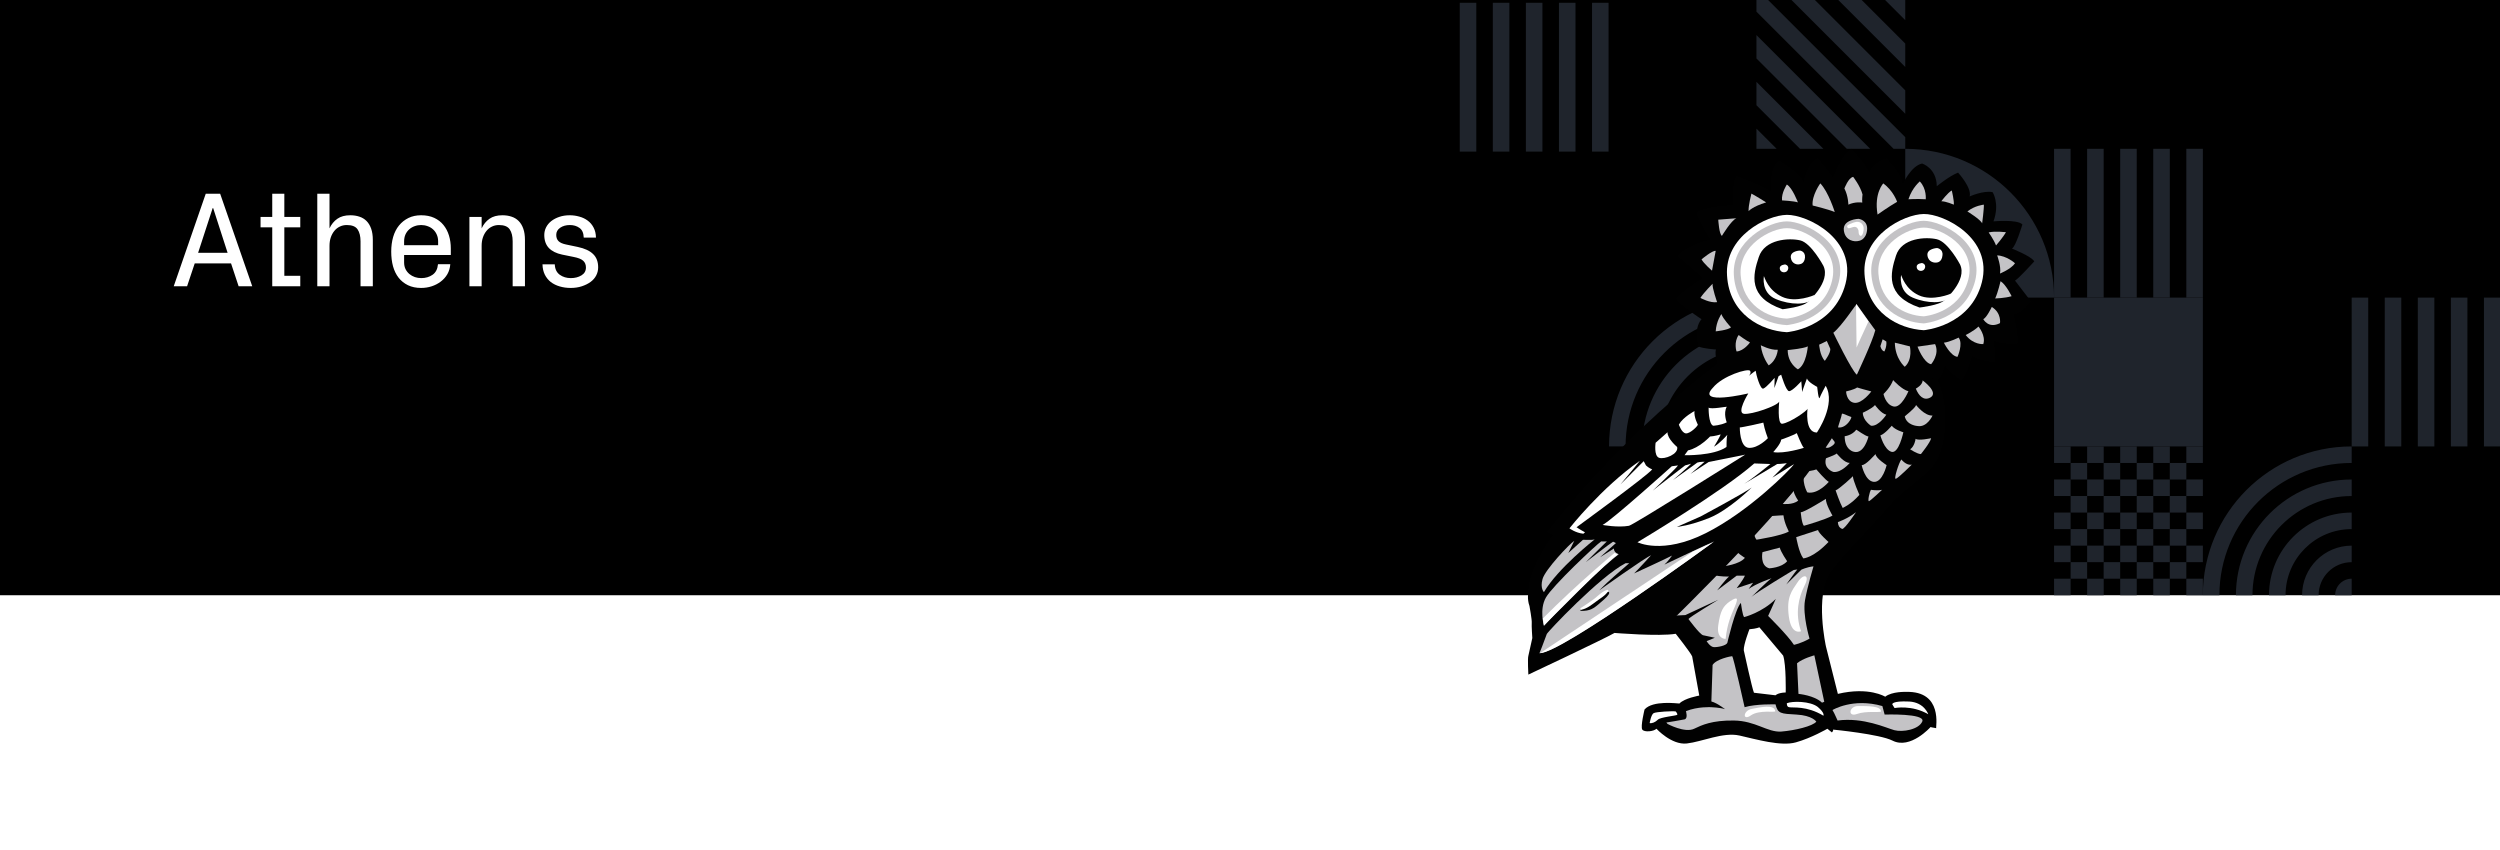 <?xml version="1.0" encoding="UTF-8"?>
<svg width="882px" height="300px" viewBox="0 0 882 300" version="1.1" xmlns="http://www.w3.org/2000/svg" xmlns:xlink="http://www.w3.org/1999/xlink">
    <!-- Generator: Sketch 61 (89581) - https://sketch.com -->
    <title>Group</title>
    <desc>Created with Sketch.</desc>
    <g id="Github-Covers" stroke="none" stroke-width="1" fill="none" fill-rule="evenodd">
        <g id="Athens">
            <g id="Group">
                <rect id="Rectangle" fill="#FFFFFF" fill-rule="nonzero" x="0" y="0" width="882" height="300"></rect>
                <rect id="Rectangle" fill="#000000" fill-rule="nonzero" x="0" y="0" width="882" height="210"></rect>
                <rect id="Rectangle" fill="#1F242C" fill-rule="nonzero" transform="translate(750.922, 131.25) scale(-1, 1) translate(-750.922, -131.25) " x="724.672" y="105" width="52.5" height="52.5"></rect>
                <polygon id="Path" fill="#1F242C" fill-rule="nonzero" points="771.335 157.5 777.172 157.5 777.172 163.337 771.335 163.337"></polygon>
                <polygon id="Path" fill="#1F242C" fill-rule="nonzero" points="765.498 163.337 771.335 163.337 771.335 169.174 765.498 169.174"></polygon>
                <polygon id="Path" fill="#1F242C" fill-rule="nonzero" points="759.677 157.5 765.514 157.5 765.514 163.337 759.677 163.337"></polygon>
                <polygon id="Path" fill="#1F242C" fill-rule="nonzero" points="771.335 169.158 777.172 169.158 777.172 174.995 771.335 174.995"></polygon>
                <polygon id="Path" fill="#1F242C" fill-rule="nonzero" points="759.677 169.158 765.514 169.158 765.514 174.995 759.677 174.995"></polygon>
                <polygon id="Path" fill="#1F242C" fill-rule="nonzero" points="753.84 163.337 759.676 163.337 759.676 169.174 753.84 169.174"></polygon>
                <polygon id="Path" fill="#1F242C" fill-rule="nonzero" points="765.498 174.995 771.335 174.995 771.335 180.832 765.498 180.832"></polygon>
                <polygon id="Path" fill="#1F242C" fill-rule="nonzero" points="771.335 180.832 777.172 180.832 777.172 186.669 771.335 186.669"></polygon>
                <polygon id="Path" fill="#1F242C" fill-rule="nonzero" points="759.677 180.832 765.514 180.832 765.514 186.669 759.677 186.669"></polygon>
                <polygon id="Path" fill="#1F242C" fill-rule="nonzero" points="753.84 174.995 759.676 174.995 759.676 180.832 753.84 180.832"></polygon>
                <polygon id="Path" fill="#1F242C" fill-rule="nonzero" points="765.498 186.668 771.335 186.668 771.335 192.505 765.498 192.505"></polygon>
                <polygon id="Path" fill="#1F242C" fill-rule="nonzero" points="771.335 192.489 777.172 192.489 777.172 198.326 771.335 198.326"></polygon>
                <polygon id="Path" fill="#1F242C" fill-rule="nonzero" points="759.677 192.489 765.514 192.489 765.514 198.326 759.677 198.326"></polygon>
                <polygon id="Path" fill="#1F242C" fill-rule="nonzero" points="753.84 186.668 759.676 186.668 759.676 192.505 753.84 192.505"></polygon>
                <polygon id="Path" fill="#1F242C" fill-rule="nonzero" points="765.498 198.326 771.335 198.326 771.335 204.163 765.498 204.163"></polygon>
                <polygon id="Path" fill="#1F242C" fill-rule="nonzero" points="771.335 204.164 777.172 204.164 777.172 210.001 771.335 210.001"></polygon>
                <polygon id="Path" fill="#1F242C" fill-rule="nonzero" points="759.677 204.164 765.514 204.164 765.514 210.001 759.677 210.001"></polygon>
                <polygon id="Path" fill="#1F242C" fill-rule="nonzero" points="753.84 198.326 759.676 198.326 759.676 204.163 753.84 204.163"></polygon>
                <polygon id="Path" fill="#1F242C" fill-rule="nonzero" points="748.004 157.5 753.841 157.5 753.841 163.337 748.004 163.337"></polygon>
                <polygon id="Path" fill="#1F242C" fill-rule="nonzero" points="742.166 163.337 748.003 163.337 748.003 169.174 742.166 169.174"></polygon>
                <polygon id="Path" fill="#1F242C" fill-rule="nonzero" points="736.345 157.5 742.182 157.5 742.182 163.337 736.345 163.337"></polygon>
                <polygon id="Path" fill="#1F242C" fill-rule="nonzero" points="748.004 169.158 753.841 169.158 753.841 174.995 748.004 174.995"></polygon>
                <polygon id="Path" fill="#1F242C" fill-rule="nonzero" points="736.345 169.158 742.182 169.158 742.182 174.995 736.345 174.995"></polygon>
                <polygon id="Path" fill="#1F242C" fill-rule="nonzero" points="730.509 163.337 736.345 163.337 736.345 169.174 730.509 169.174"></polygon>
                <polygon id="Path" fill="#1F242C" fill-rule="nonzero" points="742.166 174.995 748.003 174.995 748.003 180.832 742.166 180.832"></polygon>
                <polygon id="Path" fill="#1F242C" fill-rule="nonzero" points="748.004 180.832 753.841 180.832 753.841 186.669 748.004 186.669"></polygon>
                <polygon id="Path" fill="#1F242C" fill-rule="nonzero" points="736.345 180.832 742.182 180.832 742.182 186.669 736.345 186.669"></polygon>
                <polygon id="Path" fill="#1F242C" fill-rule="nonzero" points="730.509 174.995 736.345 174.995 736.345 180.832 730.509 180.832"></polygon>
                <polygon id="Path" fill="#1F242C" fill-rule="nonzero" points="742.166 186.668 748.003 186.668 748.003 192.505 742.166 192.505"></polygon>
                <polygon id="Path" fill="#1F242C" fill-rule="nonzero" points="748.004 192.489 753.841 192.489 753.841 198.326 748.004 198.326"></polygon>
                <polygon id="Path" fill="#1F242C" fill-rule="nonzero" points="736.345 192.489 742.182 192.489 742.182 198.326 736.345 198.326"></polygon>
                <polygon id="Path" fill="#1F242C" fill-rule="nonzero" points="730.509 186.668 736.345 186.668 736.345 192.505 730.509 192.505"></polygon>
                <polygon id="Path" fill="#1F242C" fill-rule="nonzero" points="742.166 198.326 748.003 198.326 748.003 204.163 742.166 204.163"></polygon>
                <polygon id="Path" fill="#1F242C" fill-rule="nonzero" points="748.004 204.164 753.841 204.164 753.841 210.001 748.004 210.001"></polygon>
                <polygon id="Path" fill="#1F242C" fill-rule="nonzero" points="736.345 204.164 742.182 204.164 742.182 210.001 736.345 210.001"></polygon>
                <polygon id="Path" fill="#1F242C" fill-rule="nonzero" points="724.672 157.5 730.508 157.5 730.508 163.337 724.672 163.337"></polygon>
                <polygon id="Path" fill="#1F242C" fill-rule="nonzero" points="724.672 169.158 730.508 169.158 730.508 174.995 724.672 174.995"></polygon>
                <polygon id="Path" fill="#1F242C" fill-rule="nonzero" points="724.672 180.832 730.508 180.832 730.508 186.669 724.672 186.669"></polygon>
                <polygon id="Path" fill="#1F242C" fill-rule="nonzero" points="724.672 192.489 730.508 192.489 730.508 198.326 724.672 198.326"></polygon>
                <polygon id="Path" fill="#1F242C" fill-rule="nonzero" points="724.672 204.164 730.508 204.164 730.508 210.001 724.672 210.001"></polygon>
                <polygon id="Path" fill="#1F242C" fill-rule="nonzero" points="730.509 198.326 736.345 198.326 736.345 204.163 730.509 204.163"></polygon>
                <rect id="Rectangle" fill="#1F242C" fill-rule="nonzero" transform="translate(762.588, 78.75) scale(-1, 1) translate(-762.588, -78.75) " x="759.672" y="52.5" width="5.833" height="52.5"></rect>
                <rect id="Rectangle" fill="#1F242C" fill-rule="nonzero" transform="translate(750.921, 78.75) scale(-1, 1) translate(-750.921, -78.75) " x="748.005" y="52.5" width="5.833" height="52.5"></rect>
                <rect id="Rectangle" fill="#1F242C" fill-rule="nonzero" transform="translate(739.255, 78.75) scale(-1, 1) translate(-739.255, -78.75) " x="736.339" y="52.5" width="5.833" height="52.5"></rect>
                <rect id="Rectangle" fill="#1F242C" fill-rule="nonzero" transform="translate(727.588, 78.75) scale(-1, 1) translate(-727.588, -78.75) " x="724.672" y="52.5" width="5.833" height="52.5"></rect>
                <rect id="Rectangle" fill="#1F242C" fill-rule="nonzero" transform="translate(774.254, 78.75) scale(-1, 1) translate(-774.254, -78.75) " x="771.335" y="52.5" width="5.837" height="52.5"></rect>
                <rect id="Rectangle" fill="#1F242C" fill-rule="nonzero" transform="translate(844.255, 131.25) scale(-1, 1) rotate(-180) translate(-844.255, -131.25) " x="841.338" y="105" width="5.833" height="52.5"></rect>
                <rect id="Rectangle" fill="#1F242C" fill-rule="nonzero" transform="translate(855.922, 131.25) scale(-1, 1) rotate(-180) translate(-855.922, -131.25) " x="853.005" y="105" width="5.833" height="52.5"></rect>
                <rect id="Rectangle" fill="#1F242C" fill-rule="nonzero" transform="translate(867.589, 131.25) scale(-1, 1) rotate(-180) translate(-867.589, -131.25) " x="864.672" y="105" width="5.833" height="52.5"></rect>
                <rect id="Rectangle" fill="#1F242C" fill-rule="nonzero" transform="translate(879.255, 131.25) scale(-1, 1) rotate(-180) translate(-879.255, -131.25) " x="876.338" y="105" width="5.833" height="52.5"></rect>
                <rect id="Rectangle" fill="#1F242C" fill-rule="nonzero" transform="translate(832.59, 131.25) scale(-1, 1) rotate(-180) translate(-832.59, -131.25) " x="829.672" y="105" width="5.837" height="52.5"></rect>
                <rect id="Rectangle" fill="#1F242C" fill-rule="nonzero" transform="translate(529.584, 27.234) scale(-1, 1) rotate(-180) translate(-529.584, -27.234) " x="526.667" y="0.984" width="5.833" height="52.5"></rect>
                <rect id="Rectangle" fill="#1F242C" fill-rule="nonzero" transform="translate(541.25, 27.234) scale(-1, 1) rotate(-180) translate(-541.25, -27.234) " x="538.333" y="0.984" width="5.833" height="52.5"></rect>
                <rect id="Rectangle" fill="#1F242C" fill-rule="nonzero" transform="translate(552.917, 27.234) scale(-1, 1) rotate(-180) translate(-552.917, -27.234) " x="550" y="0.984" width="5.833" height="52.5"></rect>
                <rect id="Rectangle" fill="#1F242C" fill-rule="nonzero" transform="translate(564.584, 27.234) scale(-1, 1) rotate(-180) translate(-564.584, -27.234) " x="561.667" y="0.984" width="5.833" height="52.5"></rect>
                <rect id="Rectangle" fill="#1F242C" fill-rule="nonzero" transform="translate(517.918, 27.234) scale(-1, 1) rotate(-180) translate(-517.918, -27.234) " x="515" y="0.984" width="5.837" height="52.5"></rect>
                <path d="M829.672,163.333 L829.672,157.5 C800.677,157.5 777.172,181.005 777.172,210 L783.005,210 C783.005,184.227 803.898,163.333 829.672,163.333 Z M829.672,175 L829.672,169.166 C807.12,169.166 788.838,187.448 788.838,210 L794.672,210 C794.672,190.67 810.342,175 829.672,175 Z M829.672,180.834 L829.672,186.667 C816.785,186.667 806.338,197.114 806.338,210 L800.505,210 C800.505,193.892 813.563,180.834 829.672,180.834 Z M829.672,198.333 L829.672,192.5 C820.007,192.5 812.172,200.335 812.172,210 L818.005,210 C818.005,203.557 823.228,198.333 829.672,198.333 Z M829.672,210 L829.672,204.166 C826.45,204.166 823.838,206.778 823.838,210 L829.672,210 Z" id="Shape" fill="#1F242C"></path>
                <path d="M620.172,110.833 L620.172,105 C591.177,105 567.672,128.505 567.672,157.5 L573.505,157.5 C573.505,131.727 594.398,110.833 620.172,110.833 Z M620.172,122.5 L620.172,116.667 C597.62,116.667 579.338,134.949 579.338,157.5 L585.172,157.5 C585.172,138.17 600.842,122.5 620.172,122.5 Z M620.172,128.333 L620.172,134.167 C607.285,134.167 596.838,144.613 596.838,157.5 L591.005,157.5 C591.005,141.392 604.063,128.333 620.172,128.333 Z M620.172,145.833 L620.172,140 C610.507,140 602.672,147.835 602.672,157.5 L608.505,157.5 C608.505,151.056 613.728,145.833 620.172,145.833 Z M620.172,157.5 L620.172,151.667 C616.95,151.667 614.338,154.279 614.338,157.5 L620.172,157.5 Z" id="Shape" fill="#1F242C"></path>
                <path d="M668.059,52.5 L672.172,52.5 L672.172,48.388 L623.784,0 L619.672,0 L619.672,4.112 L668.059,52.5 Z M632.039,0 L640.293,0 L672.172,31.879 L672.172,40.133 L632.039,0 Z M648.547,0 L656.801,0 L672.172,15.371 L672.172,23.625 L648.547,0 Z M672.172,0 L672.172,7.117 L665.055,0 L672.172,0 Z M619.672,20.621 L619.672,12.367 L659.805,52.5 L651.551,52.5 L619.672,20.621 Z M619.672,37.129 L619.672,28.875 L643.297,52.5 L635.043,52.5 L619.672,37.129 Z M619.672,45.383 L626.789,52.5 L619.672,52.5 L619.672,45.383 Z" id="Shape" fill="#1F242C" fill-rule="nonzero"></path>
                <path d="M724.672,105 L672.172,105 L672.172,52.5 C701.167,52.5 724.672,76.005 724.672,105 Z" id="Path" fill="#1F242C" fill-rule="nonzero"></path>
                <path d="M619.672,157.5 L619.672,105 L672.172,105 C672.172,133.995 648.667,157.5 619.672,157.5 Z" id="Path" fill="#1F242C" fill-rule="nonzero"></path>
                <path d="M61.289,101 L72.586,68.352 L77.672,68.352 L88.992,101 L84.188,101 L81.516,92.938 L68.695,92.938 L66,101 L61.289,101 Z M69.891,89.188 L80.297,89.188 L75.211,73.438 L75.023,73.438 L69.891,89.188 Z M91.922,80.211 L91.922,76.531 L96.047,76.531 L96.047,68.352 L100.312,68.352 L100.312,76.531 L105.938,76.531 L105.938,80.211 L100.312,80.211 L100.312,97.297 L105.938,97.297 L105.938,101 L96.047,101 L96.047,80.211 L91.922,80.211 Z M111.938,101 L111.938,68.352 L116.25,68.352 L116.25,80.562 C116.922,79.125 117.844,78 119.016,77.188 C120.188,76.359 121.703,75.945 123.562,75.945 C124.75,75.945 125.828,76.109 126.797,76.438 C127.766,76.75 128.602,77.258 129.305,77.961 C130.008,78.664 130.555,79.57 130.945,80.68 C131.336,81.773 131.531,83.109 131.531,84.688 L131.531,101 L127.195,101 L127.195,85.156 C127.195,83.359 126.852,81.953 126.164,80.938 C125.477,79.906 124.203,79.391 122.344,79.391 C121.453,79.391 120.641,79.57 119.906,79.93 C119.172,80.273 118.531,80.773 117.984,81.43 C117.438,82.086 117.008,82.867 116.695,83.773 C116.398,84.664 116.25,85.641 116.25,86.703 L116.25,101 L111.938,101 Z M138.023,88.766 C138.023,86.906 138.25,85.188 138.703,83.609 C139.172,82.016 139.859,80.664 140.766,79.555 C141.688,78.43 142.797,77.547 144.094,76.906 C145.391,76.266 146.883,75.945 148.57,75.945 C150.336,75.945 151.875,76.25 153.188,76.859 C154.5,77.469 155.586,78.305 156.445,79.367 C157.305,80.414 157.953,81.648 158.391,83.07 C158.828,84.492 159.047,86.023 159.047,87.664 L159.047,89.961 L142.57,89.961 L142.57,92.562 C142.57,93.453 142.734,94.242 143.062,94.93 C143.406,95.617 143.867,96.203 144.445,96.688 C145.023,97.156 145.672,97.516 146.391,97.766 C147.109,98 147.852,98.117 148.617,98.117 C150.148,98.117 151.477,97.727 152.602,96.945 C153.727,96.164 154.367,94.922 154.523,93.219 L158.859,93.219 C158.766,94.531 158.422,95.703 157.828,96.734 C157.234,97.75 156.461,98.617 155.508,99.336 C154.57,100.055 153.508,100.609 152.32,101 C151.133,101.391 149.883,101.586 148.57,101.586 C146.805,101.586 145.258,101.266 143.93,100.625 C142.617,99.984 141.516,99.102 140.625,97.977 C139.75,96.852 139.094,95.508 138.656,93.945 C138.234,92.383 138.023,90.656 138.023,88.766 Z M142.57,86.516 L154.57,86.516 L154.57,85.156 C154.57,84.266 154.406,83.461 154.078,82.742 C153.766,82.023 153.328,81.414 152.766,80.914 C152.219,80.414 151.578,80.039 150.844,79.789 C150.125,79.523 149.367,79.391 148.57,79.391 C147.773,79.391 147.016,79.523 146.297,79.789 C145.578,80.039 144.938,80.414 144.375,80.914 C143.812,81.414 143.367,82.023 143.039,82.742 C142.727,83.461 142.57,84.266 142.57,85.156 L142.57,86.516 Z M165.609,101 L165.609,76.531 L169.922,76.531 L169.922,80.562 C170.594,79.125 171.516,78 172.688,77.188 C173.859,76.359 175.375,75.945 177.234,75.945 C178.422,75.945 179.5,76.109 180.469,76.438 C181.438,76.75 182.273,77.258 182.977,77.961 C183.68,78.664 184.227,79.57 184.617,80.68 C185.008,81.773 185.203,83.109 185.203,84.688 L185.203,101 L180.867,101 L180.867,85.156 C180.867,83.359 180.523,81.953 179.836,80.938 C179.148,79.906 177.875,79.391 176.016,79.391 C175.125,79.391 174.312,79.57 173.578,79.93 C172.844,80.273 172.203,80.773 171.656,81.43 C171.109,82.086 170.68,82.867 170.367,83.773 C170.07,84.664 169.922,85.641 169.922,86.703 L169.922,101 L165.609,101 Z M191.391,93.266 L195.727,93.266 C195.789,94.891 196.367,96.109 197.461,96.922 C198.57,97.719 199.875,98.117 201.375,98.117 C202.812,98.117 204.062,97.797 205.125,97.156 C206.188,96.516 206.719,95.586 206.719,94.367 C206.719,93.383 206.398,92.594 205.758,92 C205.117,91.406 203.977,90.953 202.336,90.641 L198.305,89.82 C196.289,89.398 194.734,88.625 193.641,87.5 C192.562,86.359 192.023,84.828 192.023,82.906 C192.023,81.953 192.234,81.055 192.656,80.211 C193.094,79.352 193.711,78.609 194.508,77.984 C195.32,77.359 196.266,76.867 197.344,76.508 C198.438,76.133 199.656,75.945 201,75.945 C202.156,75.945 203.281,76.102 204.375,76.414 C205.484,76.711 206.469,77.18 207.328,77.82 C208.203,78.461 208.898,79.281 209.414,80.281 C209.945,81.266 210.227,82.445 210.258,83.82 L205.945,83.82 C205.883,82.195 205.375,81.055 204.422,80.398 C203.484,79.727 202.359,79.391 201.047,79.391 C199.703,79.391 198.562,79.711 197.625,80.352 C196.703,80.992 196.242,81.828 196.242,82.859 C196.242,83.812 196.516,84.555 197.062,85.086 C197.609,85.617 198.492,86.008 199.711,86.258 L203.836,87.125 C206.273,87.641 208.078,88.477 209.25,89.633 C210.438,90.773 211.031,92.336 211.031,94.32 C211.031,95.352 210.797,96.312 210.328,97.203 C209.875,98.078 209.211,98.836 208.336,99.477 C207.477,100.102 206.453,100.609 205.266,101 C204.078,101.391 202.766,101.586 201.328,101.586 C199.953,101.586 198.664,101.406 197.461,101.047 C196.273,100.703 195.227,100.188 194.32,99.5 C193.43,98.797 192.727,97.93 192.211,96.898 C191.695,95.852 191.422,94.641 191.391,93.266 Z" id="Shape" fill="#FFFFFF" fill-rule="nonzero"></path>
                <path d="M672.4,244.1 C672.4,244.1 667.5,243.9 665.1,245.8 C665.1,245.8 659.4,242.2 648.4,244.8 L644.2,228.1 C644.2,228.1 640.2,210.2 645.7,202.1 C649.4,196.6 657.1,189.4 666.1,179 C670.1,174.3 675.3,170.7 679.7,166.9 C685.5,161.9 686.5,153.1 686.3,145.8 C686,135.6 679.7,126.1 679.7,126.1 C679.7,126.1 620,119.2 610.9,124.7 C610.9,124.7 577.4,147.4 545.8,187.7 C545.8,187.7 546.1,187.7 547.9,188.7 C547.9,188.7 539.1,200.4 539.2,209 C539.2,209 538.7,211.3 539.6,213.8 C539.6,213.8 540.5,218.7 540.4,219.7 C540.3,220.7 540.6,225.1 540.6,225.1 C540.6,225.1 539.4,230.5 539.2,231.4 C538.9,232.3 539.2,238 539.2,238 C539.2,238 565.8,225.5 569.6,223.3 C569.6,223.3 585.4,224.6 591.2,223.6 C591.2,223.6 596.5,230.3 597,231.6 L599.5,245.4 C599.5,245.4 594.3,246.3 592.5,248.2 C591.7,248.2 583.1,247 580.2,250.3 C580.2,250.3 578.7,256.4 579.4,257.4 C580.1,258.4 583.4,258.1 584.4,257.1 C584.4,257.1 589.7,262.9 595.1,262.3 C600.5,261.7 607.9,258.2 613.7,259.5 C619.5,260.8 628.3,263.4 633.6,261.9 C639,260.4 644.7,257.1 644.7,257.1 L646.3,258.4 C646.3,258.4 646.9,257.8 646.7,257.4 C646.7,257.4 663.2,259 667.7,261.3 C674,264.5 681.1,256.5 681.1,256.5 C681.1,256.5 681.7,256.7 683.1,256.9 C682.8,256.8 685.7,243.7 672.4,244.1 Z M630,244.3 C627.2,244.4 626.4,245.3 626.4,245.3 L618.8,244.4 C618.2,243.2 615.2,229.4 615.2,229.4 C615.1,227.4 617.2,222 617.2,222 C619.8,221.8 620.7,221.3 620.7,221.3 C622.1,223 629.1,231.3 629.1,231.3 C630.2,234.6 630,244.3 630,244.3 Z" id="Shape" fill="#010101" fill-rule="nonzero"></path>
                <path d="M634.5,244.8 C634.5,244.8 640.1,245.3 642.8,247.9 L643.6,247.6 L640.1,231.2 C640.1,231.2 636,232.3 634,234 L634.5,244.8 Z" id="Path" fill="#C4C3C6" fill-rule="nonzero"></path>
                <path d="M646.5,250.5 C646.5,250.5 653.7,246.1 664.1,249.1 L664.9,252.1 C664.9,252.1 679.3,251.6 678.2,254.5 C677,257.4 671.2,258.4 668.3,257.6 C665.4,256.8 657.4,253 648.3,254.2 C648.2,254.1 647.3,251.8 646.5,250.5 Z" id="Path" fill="#C4C3C6" fill-rule="nonzero"></path>
                <path d="M604.2,234.6 L603.7,249.5 C603.7,249.5 599,249.2 594.8,250.9 C594.8,250.9 595.6,253.5 594.3,253.8 C593,254.1 587.9,254.9 587.9,254.9 L588.3,255.4 C588.3,255.4 594.4,258.7 597.7,257.1 C600.4,255.8 604,254.1 611.7,254.2 C619.4,254.3 623.5,258.4 628.4,258.1 C633.3,257.7 639.5,256.2 640.8,254.6 C640.8,254.6 639.4,252.4 633.8,252.1 C628.3,251.8 627.2,251.8 626.4,248.5 C626.4,248.5 619.4,248.3 615.5,249.5 C615.5,249.5 611.5,231.5 611.1,231.5 C610.7,231.5 605.5,232.5 604.2,234.6 Z" id="Path" fill="#C4C3C6" fill-rule="nonzero"></path>
                <path d="M573.3,218 C575.5,217.2 600,198.7 600,198.7 C598.6,200.8 583.2,212.7 583.2,212.7 C583.2,212.7 584,212.9 586.2,212 C588.5,211 602.8,202.2 603.1,201.8 L597.7,207.7 L604.9,202.9 C606.7,203.5 610,203.4 610,203.4 C608.7,204.5 605.8,208.3 605.8,208.3 C608.8,206 612.7,203.1 612.7,203.1 L615.6,203.1 C615,204.6 612.7,207.5 612.7,207.5 L618.5,205.6 L616.9,207.8 C619.5,205.9 625,204 625,204 C623.9,204.7 617.7,210.8 617.7,210.8 C619.2,209.2 632.8,201.1 632.8,201.1 L634.1,200.9 C633.3,201.8 630.2,206.2 630.2,206.2 L635.5,201 C635.5,201 637.3,200.1 639.8,199.8 C639.8,199.8 637.7,206.8 636.8,211.8 C635.9,217 638.4,225.3 638.4,225.3 C635.5,227 632.9,227.5 632.9,227.5 C630.7,224.1 623.8,217.3 623.8,217.3 L626.5,211.3 C621.7,216.1 615.4,217.7 615.4,217.7 C614.8,217.7 614.2,212.7 614.2,212.7 C612.2,214.7 609.4,226.8 609.4,226.8 C609,227.8 605.9,228.4 604.6,228.3 C603.3,228.2 602.1,226.2 602.1,226.2 L605,225 L600.8,224.1 C599.5,223.6 595.7,218.4 595.7,218.4 C595.9,217.8 606.2,211.6 606.2,211.6 L594.6,217 L573.3,218 Z" id="Path" fill="#C4C3C6" fill-rule="nonzero"></path>
                <path d="M667.6,248.5 L668.4,249.8 C668.4,249.8 674.5,248.6 680.3,252 C680.3,252 678.9,247.8 673.6,247.5 C667.3,247.2 667.6,248.5 667.6,248.5 Z" id="Path" fill="#FFFFFF" fill-rule="nonzero"></path>
                <path d="M618.9,163.5 C608,173.2 577.7,191.3 577.7,191.3 C577.7,191.3 586.5,195.8 601.8,188.1 C617.1,180.4 631.5,165.8 633,163.7 L625.3,168.5 L630.4,163.4 C630.4,163.4 628.3,163.7 627,163.7 L613.7,171.7 C617.3,169.8 624.6,163.7 624.6,163.7 L618.9,163.5 Z" id="Path" fill="#FFFFFF" fill-rule="nonzero"></path>
                <path d="M600,182.2 C600,182.2 615.3,174 618,172 C618,172 610,179.9 603.1,182.7 C596.2,185.5 591.6,185.9 591.6,185.9 L600,182.2 Z" id="Path" fill="#010101" fill-rule="nonzero"></path>
                <path d="M543.1,230.5 C543.1,230.5 544.8,226.3 545.7,223.7 C545.9,223 564.4,203.4 573.5,198.7 L574.8,198.7 C565.4,206.8 566.6,206 564.2,208.3 C564.2,208.3 580.4,196.7 582.5,195.9 C582.5,195.9 577.7,201.2 576.5,202.3 C576.5,202.3 588.3,196.9 589.9,196 C589.9,196 588.4,198.2 587.2,199.2 C587.2,199.2 603.4,191.5 604.8,191 C604.8,191 551.4,230 543.1,230.5 Z" id="Path" fill="#C4C3C6" fill-rule="nonzero"></path>
                <path d="M558.8,214.6 C558.8,214.6 564.4,211.1 565.9,209.6 C567.3,208.2 569.2,208.6 565.9,211.5 C562.6,214.4 561.7,215.3 558.8,215.5 C555.9,215.7 558.8,214.6 558.8,214.6 Z" id="Path" fill="#010101" fill-rule="nonzero"></path>
                <path d="M630.4,248.1 C630.4,248.1 630.3,249.4 631.2,249.5 C632.6,249.8 637.3,248.9 643.3,252.5 C643.3,252.5 643.9,251.6 641.3,249.4 C638.6,247.3 632.3,247.3 630.4,248.1 Z" id="Path" fill="#FFFFFF" fill-rule="nonzero"></path>
                <path d="M582,255.1 C582,255.1 582.5,252.1 583.4,251.6 C584.3,251.1 590.2,250.8 591.2,251 C591.2,251 592,251.9 591.7,252.2 C591.4,252.5 585.8,253 584.9,253.9 C584,254.8 582.8,255.3 582,255.1 Z" id="Path" fill="#FFFFFF" fill-rule="nonzero"></path>
                <path d="M603.7,249.5 C603.7,249.5 606.8,249.6 608.6,250.2 C608.6,250.2 604.8,247.2 602.9,247.4 L603.7,249.5 Z" id="Path" fill="#010101" fill-rule="nonzero"></path>
                <path d="M571.1,195.5 C571.1,195.5 569.3,195 569.4,193.5 L564.5,196.6 L570.1,191.6 L569.1,191.1 C568.2,191.6 559.5,198.3 559.5,198.3 L566.9,191 C566.5,191.1 564.9,191 564.9,191 C563.1,192.2 547.8,206.6 545.4,210.8 C543,215 544.7,220.8 544.7,220.8 C544.7,220.8 558.5,205.6 571.1,195.5 Z" id="Path" fill="#C4C3C6" fill-rule="nonzero"></path>
                <path d="M562.6,190.3 C562.6,190.3 549.6,200.5 544.7,208.9 C544.7,208.9 543.3,207.6 544.2,204.3 C545.1,201 553.7,191.9 555.4,190.8 L553.3,195.1 L558.4,190.5 C558.3,190.3 561.2,190.7 562.6,190.3 Z" id="Path" fill="#C4C3C6" fill-rule="nonzero"></path>
                <path d="M603.4,84.6 C603.4,84.6 598.8,77.2 598.5,74.8 C598.5,74.8 604.2,72.2 611.6,72.5 C611.6,72.5 610.7,64.3 612.7,62.1 C612.7,62.1 621.9,65.5 624.7,67.5 C624.7,67.5 624.2,58.2 627.7,56.7 C627.7,56.7 635.7,61.1 636.2,64.4 C636.2,64.4 637.6,57 641.3,55.8 C641.3,55.8 644.6,59.5 646.7,62.6 C646.7,62.6 650.2,53.6 653.2,52.5 C653.2,52.5 658.9,58.4 659.4,61.1 C659.4,61.1 659.7,58 665.5,55.8 C665.5,55.8 671.5,61.7 671.2,65.1 C671.2,65.1 674.2,58.5 678.1,57.7 C678.1,57.7 683.2,59.2 683.3,65.7 C683.3,65.7 687.7,62.1 690.8,60.9 C690.8,60.9 695.7,66.2 694.9,69.3 C694.9,69.3 699.8,67.1 703,67.8 C703,67.8 705.6,71.8 703.3,78.1 C703.3,78.1 711.8,77.3 713.5,79.2 C713.5,79.2 711.1,87.2 709.8,87.7 C709.8,87.7 716.5,90.3 717.7,92.2 C717.7,92.2 712.2,98.3 710.9,99 L716.5,106.3 C716.5,106.3 713.2,110.9 710.4,110.9 C710.4,110.9 712,117.1 711.9,121.2 C711.9,121.2 705.5,121.7 703.3,120 C703.3,120 704.2,124.9 703.8,127.8 C703.8,127.8 696.9,127.2 695.8,125.3 C695.8,125.3 693.9,132.7 692,134.2 C692,134.2 686.6,130.7 686.2,128.8 C686.2,128.8 685.3,133.3 683,134.5 C683,134.5 676.5,129.6 676.8,128 C676.8,128 675.4,133.8 672.7,134.1 C672.7,134.1 668.6,130.2 668.6,128.1 C668.6,128.1 667.3,131.9 665.3,132 C665.3,132 661.8,128.9 661,127 C661,127 657.1,133.5 655.3,134.1 C655.3,134.1 648.7,126.9 647.9,125 C647.9,125 646.6,129.6 644.9,130.8 C644.9,130.8 643,129.6 642.1,127.7 C642.1,127.7 639.6,133.1 638,133.4 C638,133.4 634.9,132.4 633.9,130.8 C633.9,130.8 632.5,132.7 629,134.1 C629,134.1 626.8,132.2 625.4,129.7 C625.4,129.7 621.6,133.3 618.9,133.3 C618.9,133.3 616.1,128.9 616.5,126.7 C616.5,126.7 610.4,130.3 606.5,130.2 C606.5,130.2 604.7,125.3 605.4,123.3 C605.4,123.3 600.6,123 599.2,122.2 C599.2,122.2 597.3,116.1 600.3,112.6 C600.3,112.6 592.2,107.4 591.2,105.2 C591.2,105.2 595.4,101.2 600.8,98.1 L591.8,90.3 C591.8,89.9 596.8,85.7 603.4,84.6 Z" id="Path" fill="#010101" fill-rule="nonzero"></path>
                <path d="M646.8,117.4 C646.8,117.4 653.3,130.9 655.1,132.2 C655.1,132.2 660.6,120.6 661.6,116.5 C661.6,116.5 657,110.2 655,107.3 C654.9,107.2 649.8,115 646.8,117.4 Z" id="Path" fill="#C4C3C6" fill-rule="nonzero"></path>
                <path d="M678.7,116.5 C678.7,116.5 695.2,115.2 699.2,99.6 C703.2,84 685.8,75.4 678.7,75.5 C671.6,75.6 656.9,83.1 657.8,96.7 C658.7,110.3 669.8,116 678.7,116.5 Z" id="Path" fill="#FFFFFF" fill-rule="nonzero"></path>
                <path d="M678.7,114.099 C678.7,114.099 693.2,112.899 696.8,99.199 C700.3,85.399 685,77.899 678.7,77.899 C672.4,77.899 659.4,84.599 660.2,96.599 C661,108.599 670.8,113.699 678.7,114.099 Z" id="Path" fill="#C4C3C6" fill-rule="nonzero"></path>
                <path d="M678.7,111.6 C678.7,111.6 691.3,110.6 694.4,98.7 C697.5,86.8 684.2,80.2 678.7,80.3 C673.3,80.3 662,86.1 662.7,96.5 C663.4,106.9 671.9,111.3 678.7,111.6 Z" id="Path" fill="#FFFFFF" fill-rule="nonzero"></path>
                <path d="M677.2,108.5 C677.2,108.5 684.4,107.7 686,105.9 C686,105.9 694.2,98.9 691.5,93.3 C691.5,93.3 687.3,85.3 683.3,84.4 C679.4,83.5 670.9,83.9 668.9,90.2 C666.9,96.4 665,104.3 677.2,108.5 Z" id="Path" fill="#010101" fill-rule="nonzero"></path>
                <path d="M688.3,103.6 C688.3,103.6 681.8,106.4 677,104.2 C672.2,102 671,97.6 670.7,97 C670.7,97 669.6,102.8 674.8,105 C680,107.2 685.9,107.1 687.5,105 C688.9,103.2 688.3,103.6 688.3,103.6 Z" id="Path" fill="#FFFFFF" fill-rule="nonzero"></path>
                <path d="M630.4,117.2 C630.4,117.2 647,115.9 651.1,100.1 C655.2,84.3 637.6,75.7 630.4,75.8 C623.2,75.9 608.4,83.5 609.3,97.2 C610.1,110.9 621.4,116.7 630.4,117.2 Z" id="Path" fill="#FFFFFF" fill-rule="nonzero"></path>
                <path d="M630.4,114.7 C630.4,114.7 645.1,113.5 648.7,99.6 C652.3,85.7 636.8,78.1 630.4,78.1 C624.1,78.1 611,84.9 611.7,97 C612.4,109.1 622.4,114.3 630.4,114.7 Z" id="Path" fill="#C4C3C6" fill-rule="nonzero"></path>
                <path d="M630.4,112.4 C630.4,112.4 643.2,111.4 646.3,99.2 C649.4,87.1 635.9,80.4 630.4,80.5 C624.9,80.5 613.4,86.4 614.1,97 C614.8,107.6 623.5,112.1 630.4,112.4 Z" id="Path" fill="#FFFFFF" fill-rule="nonzero"></path>
                <path d="M628.9,109.1 C628.9,109.1 636.2,108.3 637.8,106.5 C637.8,106.5 646,99.5 643.3,93.8 C643.3,93.8 639,85.7 635.1,84.8 C631.2,83.9 622.6,84.3 620.5,90.7 C618.4,96.9 616.5,104.9 628.9,109.1 Z" id="Path" fill="#010101" fill-rule="nonzero"></path>
                <path d="M640.1,104.099 C640.1,104.099 633.5,106.999 628.7,104.699 C623.8,102.399 622.6,97.999 622.3,97.399 C622.3,97.399 621.2,103.299 626.5,105.499 C631.7,107.699 637.7,107.599 639.3,105.499 C640.7,103.799 640.1,104.099 640.1,104.099 Z" id="Path" fill="#FFFFFF" fill-rule="nonzero"></path>
                <path d="M655.7,77.2 C655.7,77.2 650.1,77.4 650.5,81.2 C650.9,85 654.4,85.4 655.7,85 C655.7,85 658.3,84.8 658.7,81.2 C659.1,77.6 655.7,77.2 655.7,77.2 Z" id="Path" fill="#C4C3C6" fill-rule="nonzero"></path>
                <path d="M615.7,160.4 C615.7,160.4 576.1,185.3 574.7,185.5 C570.7,186.2 565.4,185.2 565.4,185.2 C568.7,183.5 589.8,164.5 589.8,164.5 L592,164.2 C591.6,165 583.1,173.1 583.1,173.1 C584.5,171.9 594.5,164.2 594.5,164.2 L596.6,163.6 C595.8,164.6 590.2,169.4 590.2,169.4 L597.3,164.3 L598.8,163.2 C599.6,162.9 601.4,162.9 601.4,162.9 L596.4,167.2 L602.8,163 L615.7,160.4 Z" id="Path" fill="#FFFFFF" fill-rule="nonzero"></path>
                <path d="M617.4,130.8 C618,131.6 617,132.6 617,132.6 C618.3,131.5 619.4,130.8 619.4,130.8 C619.5,131.9 621,137.5 622.1,137.1 C623.2,136.7 626.1,133.3 626.1,133.3 L626,136.9 L627.5,132.7 L628.4,132.2 C628.4,132.2 630.1,138 631.2,138 C632.4,138 635.5,134.5 635.5,134.5 L635.8,138.3 C636.1,137.2 637.5,133.5 637.5,133.5 C637.8,134.8 641.1,136.5 641.1,136.5 C641.1,136.5 641.6,141.5 642,140.3 C642.3,139.4 644.1,136.1 644.1,136.1 C647.9,142.6 641,152.6 641,152.6 C636.6,152.6 637.7,144.2 637.7,144.2 C637.6,144.9 631.6,149.1 628.8,149.5 C626.9,149.8 627.7,141.7 627.7,141.7 C627,143.2 618.1,146.3 615.3,146 C612.5,145.7 616.8,138.8 616.8,138.8 C616.8,138.8 598.2,143.2 604.3,136.8 C607.8,132.5 616.7,129.9 617.4,130.8 Z" id="Path" fill="#FFFFFF" fill-rule="nonzero"></path>
                <path d="M578.5,162.6 C578.8,162.4 571.7,170.9 571.7,170.9 L579.9,162.7 L580.7,164.2 C581.6,165.1 582.9,165.6 582.9,165.6 C581.1,167.9 556.2,186 556.2,186 C557,186.6 559.2,187.8 559.2,187.8 C558.6,188.3 558.6,188.3 558.6,188.3 C555.8,188 553.7,186.4 553.7,186.4 C553.7,186.4 564.9,172.1 578.5,162.6 Z" id="Path" fill="#FFFFFF" fill-rule="nonzero"></path>
                <path d="M609.4,153.4 C609.4,153.4 606.9,156.3 604.7,157.6 C604.7,157.6 607.6,152.8 606.9,153.3 C606.9,153.3 605,153.9 603.3,154 C603.3,154 599.5,158.1 595.5,158.9 C595.5,158.9 595.8,158.6 594.3,160.6 C594.3,160.6 604.5,160.9 609.1,157.7 C609.2,157.7 609,155 609.4,153.4 Z" id="Path" fill="#FFFFFF" fill-rule="nonzero"></path>
                <path d="M630.1,175.1 L632.2,172.3 C632.2,172.3 630.2,172.4 628.9,172.3 C628.9,172.3 626.3,176.6 628.9,177.8 C628.9,177.8 632.6,178.2 634.4,176.6 C634.4,176.6 632.9,174.5 632.8,173.1 C632.8,173.1 631.1,175 630.7,175.5 L630.1,175.1 Z" id="Path" fill="#C4C3C6" fill-rule="nonzero"></path>
                <path d="M608.9,196.1 L611,192.2 C611,192.2 608.5,192.7 606.8,192.9 C606.8,192.9 604.3,198.8 607.9,199.8 C607.9,199.8 613.7,199.2 615.6,196.8 C615.6,196.8 612.2,194.8 611.8,193.2 C611.8,193.2 610,196 609.6,196.7 L608.9,196.1 Z" id="Path" fill="#C4C3C6" fill-rule="nonzero"></path>
                <path d="M621.8,194.8 C621.8,194.8 620.8,199.6 624.2,200.5 C624.2,200.5 628.6,200.3 630.5,198 C630.5,198 628.3,194.8 627.9,193.2 L621.8,194.8 Z" id="Path" fill="#C4C3C6" fill-rule="nonzero"></path>
                <path d="M613.8,150.8 C613.8,150.8 613.7,157.8 617,158 C620.3,158.2 623.7,154.6 623.7,154.6 C623.7,154.6 622.5,151.5 622.1,149.1 C622.1,149.1 614.8,150.8 613.8,150.8 Z" id="Path" fill="#FFFFFF" fill-rule="nonzero"></path>
                <path d="M682.7,121.4 C684.4,125 681.3,128.5 681.3,128.5 C678.6,128 676.5,122.3 676.5,122.3 L682.7,121.4 Z" id="Path" fill="#C4C3C6" fill-rule="nonzero"></path>
                <path d="M664.2,119.7 L665.5,120.5 C665.7,122.4 664.8,124 664.8,124 C663.7,123.7 663.4,122.1 663.4,122.1 L664.2,119.7 Z" id="Path" fill="#C4C3C6" fill-rule="nonzero"></path>
                <path d="M685.8,120.9 C685.8,120.9 688.1,125.6 690.6,125.9 C690.6,125.9 692.7,121.3 691,119.1 C691,119.1 687.8,120.7 685.8,120.9 Z" id="Path" fill="#C4C3C6" fill-rule="nonzero"></path>
                <path d="M663.6,251 C663.6,251.5 658.3,250.7 655.1,251.9 C651.8,253.1 652.3,249.1 655.5,249.1 C658.7,249.1 663.7,249 663.6,251 Z" id="Path" fill="#FFFFFF" fill-rule="nonzero"></path>
                <path d="M626.3,250.9 C626.4,251.5 620.7,250.3 617.7,252.4 C614.7,254.5 614.9,250.7 618,250.1 C621.1,249.5 626.1,248.4 626.3,250.9 Z" id="Path" fill="#FFFFFF" fill-rule="nonzero"></path>
                <path d="M648.5,150.8 C648.3,150.8 649.8,146.7 649.8,146.1 C649.8,145.5 651.5,146.6 653.1,147.1 C653.5,147.2 651.5,151.2 648.5,150.8 Z" id="Path" fill="#C4C3C6" fill-rule="nonzero"></path>
                <path d="M641.4,187 L633.7,189.5 C633.7,189.5 634.6,194.9 636.2,197 C636.2,197 639.7,196.9 645.1,191.2 C645.1,191.2 641.5,188 641.4,187 Z" id="Path" fill="#C4C3C6" fill-rule="nonzero"></path>
                <path d="M623.1,178.2 L617.1,182.6 C617.1,182.6 617.5,183.9 621.5,182.6 C625.5,181.3 623.6,180.6 623.1,178.2 Z" id="Path" fill="#C4C3C6" fill-rule="nonzero"></path>
                <path d="M646.3,154.6 L644.1,157.9 C644.1,157.9 644.9,158.4 646.5,157.2 C648.1,156 646.9,155.7 646.3,154.6 Z" id="Path" fill="#C4C3C6" fill-rule="nonzero"></path>
                <path d="M635.4,222.7 C635.4,222.7 632,224.3 631.1,217.5 C630.2,210.7 632.1,208.5 634.2,205.4 C636.3,202.2 638.7,202.7 636.6,206.7 C634.6,210.7 633.2,216.3 635.4,222.7 Z" id="Path" fill="#FFFFFF" fill-rule="nonzero"></path>
                <path d="M608.8,225.4 C608.8,225.4 605.5,225.6 606.2,220.6 C606.9,215.6 607.9,213.8 610.4,212.1 C612.9,210.5 613.4,210.8 612.1,213.9 C610.7,217.2 609.4,219.9 608.8,225.4 Z" id="Path" fill="#FFFFFF" fill-rule="nonzero"></path>
                <path d="M605.3,88.5 C604.1,88.3 600.3,91.5 600.3,91.5 C601,92.9 604,95.5 604,95.5 L605.3,88.5 Z" id="Path" fill="#C4C3C6" fill-rule="nonzero"></path>
                <path d="M652.1,72.2 C652.1,72.2 652.1,69.2 650.7,66.5 C650.7,66.5 652.1,62.7 653.8,62.4 C653.8,62.4 656.3,65.6 657.1,68.6 C657.1,68.6 656.9,70.1 657,71.5 C657.1,71.4 654.4,71.1 652.1,72.2 Z" id="Path" fill="#C4C3C6" fill-rule="nonzero"></path>
                <path d="M655,122.6 C655,122.6 657.7,116.5 659.2,113.4 L654.8,107.2 L655,122.6 Z" id="Path" fill="#FFFFFF" fill-rule="nonzero"></path>
                <path d="M668.9,168.9 C669.9,168.5 674.5,163.9 674.5,163.9 C672.6,164.4 670.8,162.1 670.8,162.1 C670,163 667.9,169.4 668.9,168.9 Z" id="Path" fill="#C4C3C6" fill-rule="nonzero"></path>
                <path d="M659.4,176.8 C660,176.6 664,172.8 664,172.8 C662.3,173.2 660.1,172.8 660.1,172.8 C659.6,173.3 658.8,177.1 659.4,176.8 Z" id="Path" fill="#C4C3C6" fill-rule="nonzero"></path>
                <path d="M649.9,186.6 C650.7,186.9 654.8,180.7 654.8,180.7 C651.9,183 648.4,184.2 648.4,184.2 C648.5,185.4 648.8,186.1 649.9,186.6 Z" id="Path" fill="#C4C3C6" fill-rule="nonzero"></path>
                <path d="M655.7,81.4 C655.7,81.4 655.6,83.001 656.4,83.201 C657.2,83.4 657.6,81.1 657.5,80.4 C657.4,79.4 656.5,77.6 654,78.501 C651.5,79.4 651.4,79.701 651.9,80.4 C652.6,81.1 654.9,78.6 655.7,81.4 Z" id="Path" fill="#FFFFFF" fill-rule="nonzero"></path>
                <path d="M597.2,194.6 L604.4,191.3 C604.4,191.3 551,230.4 543.4,230.4 L597.2,194.6 Z" id="Path" fill="#FFFFFF" fill-rule="nonzero"></path>
                <path d="M558,215.1 C559.9,214.7 561.5,213.4 563,212.3 C564.4,211.2 566.5,210.1 567.4,208.5 C567.5,208.3 567.3,208 567.1,208.1 C565.4,208.5 563.8,210.2 562.4,211.3 C560.9,212.4 559.3,213.5 557.7,214.5 C557.4,214.7 557.6,215.2 558,215.1 Z" id="Path" fill="#FFFFFF" fill-rule="nonzero"></path>
                <path d="M544.7,220.7 C544.7,220.7 568.6,196.4 570.8,195.7 C570.8,195.7 570.1,195.4 569.7,195 C569.7,195 556.5,205.9 544.3,218.2 L544.7,220.7 Z" id="Path" fill="#FFFFFF" fill-rule="nonzero"></path>
                <path d="M683.4,87.5 C683.4,87.5 679.7,87.7 680,90.1 C680.3,92.6 682.6,92.8 683.4,92.6 C683.4,92.6 685.1,92.5 685.3,90.1 C685.6,87.8 683.4,87.5 683.4,87.5 Z" id="Path" fill="#FFFFFF" fill-rule="nonzero"></path>
                <path d="M635,88.4 C635,88.4 631.5,88.5 631.8,90.9 C632.1,93.2 634.2,93.5 635,93.2 C635,93.2 636.6,93.1 636.8,90.9 C637,88.6 635,88.4 635,88.4 Z" id="Path" fill="#FFFFFF" fill-rule="nonzero"></path>
                <path d="M678.1,92.8 C678.1,92.8 676.1,92.9 676.2,94.2 C676.3,95.5 677.6,95.7 678.1,95.5 C678.1,95.5 679,95.4 679.2,94.2 C679.3,93 678.1,92.8 678.1,92.8 Z" id="Path" fill="#FFFFFF" fill-rule="nonzero"></path>
                <path d="M629.8,93.3 C629.8,93.3 627.8,93.4 627.9,94.7 C628,96 629.3,96.2 629.8,96 C629.8,96 630.7,95.9 630.9,94.7 C631,93.5 629.8,93.3 629.8,93.3 Z" id="Path" fill="#FFFFFF" fill-rule="nonzero"></path>
                <path d="M689.3,72.2 C689.3,72.2 686.5,71 684.9,71 C684.9,71 687.2,67.9 688.6,67.2 C688.6,67.2 689.5,71.1 689.3,72.2 Z" id="Path" fill="#C4C3C6" fill-rule="nonzero"></path>
                <path d="M641.8,121.6 C641.8,121.6 642,125.4 643.8,127.3 C643.8,127.3 646,124.4 645.7,123 L644.5,120.3 C644.5,120.3 642.3,121.4 641.8,121.6 Z" id="Path" fill="#C4C3C6" fill-rule="nonzero"></path>
                <path d="M588.3,152.5 C588.2,154.8 591.7,157.7 591.7,157.7 C592.3,160.2 587.2,162.2 585.3,161.5 C583.4,160.8 584.1,156.2 584.1,156.2 L588.3,152.5 Z" id="Path" fill="#FFFFFF" fill-rule="nonzero"></path>
                <path d="M592.3,149.8 C592.3,149.8 593.3,152.8 594.8,152.9 C596.3,153 599,150.3 599,149.8 C599,149.8 597.6,147.3 597.8,145 C597.9,145 593.8,147.1 592.3,149.8 Z" id="Path" fill="#FFFFFF" fill-rule="nonzero"></path>
                <path d="M675.9,137.1 C675.9,137.1 678.3,135.9 678.3,134.2 C678.3,134.2 684.1,138.4 681.1,140.2 C678.7,141.6 676.9,139.6 675.9,137.1 Z" id="Path" fill="#C4C3C6" fill-rule="nonzero"></path>
                <path d="M635.3,180.7 C635.3,180.7 635.6,184.6 636.4,185.5 C636.4,185.5 643.9,183.4 646.5,181.9 C646.5,181.9 644,177.7 644.2,176 C644.1,176 636.4,180.9 635.3,180.7 Z" id="Path" fill="#C4C3C6" fill-rule="nonzero"></path>
                <path d="M618.9,183.2 C618.9,183.2 618.1,188.6 619.7,190.4 C619.7,190.4 628.7,189 631.1,187.5 C631.1,187.5 629.5,184.6 629.2,181.8 C629.2,181.8 621.6,182 618.9,183.2 Z" id="Path" fill="#C4C3C6" fill-rule="nonzero"></path>
                <path d="M647.6,173 C647.6,173 649.1,177.4 650.1,179.2 C650.1,179.2 653,178 656,174.6 C656,174.6 653.7,169.4 653.7,168 C653.7,168.1 648.7,172.7 647.6,173 Z" id="Path" fill="#C4C3C6" fill-rule="nonzero"></path>
                <path d="M613.4,118.2 C613.4,118.2 616.4,120.4 617.4,120.8 C617.4,120.8 615.3,123.8 612.7,124 C612.6,124.1 611.6,120.7 613.4,118.2 Z" id="Path" fill="#C4C3C6" fill-rule="nonzero"></path>
                <path d="M602.8,143.8 C602.8,143.8 602.7,149.5 604.4,150.2 C604.4,150.2 607,150.1 609.2,149 C609.2,149 607.9,145.9 609.2,143.5 C609.2,143.4 603.6,144.5 602.8,143.8 Z" id="Path" fill="#FFFFFF" fill-rule="nonzero"></path>
                <path d="M628.4,155.1 C628.4,155.1 632.7,153.6 633.9,152.8 C633.9,152.8 635.7,157.4 636.4,158 C636.4,158 629.4,160.2 625.6,159.5 C625.5,159.6 628.3,156.6 628.4,155.1 Z" id="Path" fill="#FFFFFF" fill-rule="nonzero"></path>
                <path d="M656.8,164.1 C656.8,164.1 658,169.8 661.1,170 C664.2,170.2 665.6,164.1 665.6,164.1 C665.6,164.1 661.8,161.7 661.7,160.2 C661.6,160.2 658.3,164.2 656.8,164.1 Z" id="Path" fill="#C4C3C6" fill-rule="nonzero"></path>
                <path d="M667.4,150.2 C667.4,150.2 665,153.1 663.4,153.6 C663.4,153.6 664.7,158.6 667.3,159.4 C669.9,160.2 671.5,152.5 671.5,152.5 C671.5,152.5 668.6,151.7 667.4,150.2 Z" id="Path" fill="#C4C3C6" fill-rule="nonzero"></path>
                <path d="M661.5,142.9 C661.5,142.9 663.6,145.9 665.5,146.3 C665.5,146.3 662.8,150.5 660.1,150.2 C660.1,150.2 657.2,148.4 657.2,145.6 C657.2,145.6 660.4,144.2 661.5,142.9 Z" id="Path" fill="#C4C3C6" fill-rule="nonzero"></path>
                <path d="M648,160 C648,160 650.6,163.4 652.6,163.3 C652.6,163.3 649.6,166.9 646.8,166.5 C646.8,166.5 643.2,165.4 644.2,161.7 C644.1,161.7 647.3,160.6 648,160 Z" id="Path" fill="#C4C3C6" fill-rule="nonzero"></path>
                <path d="M640.8,165.6 C640.8,165.6 644.1,169.5 645.2,170 C645.2,170 641.3,174.6 637.6,173.7 C637.6,173.7 635.2,169.5 637,166.3 C637,166.4 640,166 640.8,165.6 Z" id="Path" fill="#C4C3C6" fill-rule="nonzero"></path>
                <path d="M654.9,151.6 C654.9,151.5 658.1,153.9 659.2,154 C659.2,154 657.7,160.3 654.1,159.4 C654.1,159.4 650.8,158.9 650.8,153.9 C650.9,153.9 653.4,153.6 654.9,151.6 Z" id="Path" fill="#C4C3C6" fill-rule="nonzero"></path>
                <path d="M676,142.9 C676,142.9 679,146.8 681.8,146.6 C681.8,146.6 679.9,150.9 676.5,150.3 C676.5,150.3 672.7,150.1 672,146.9 C672,146.8 675.6,144.1 676,142.9 Z" id="Path" fill="#C4C3C6" fill-rule="nonzero"></path>
                <path d="M667.9,134.1 C667.9,134.1 671.1,137.6 673.3,138 C673.3,138 670.8,144.1 668,143.4 C665.2,142.7 664.5,139 664.5,139 C664.5,139 666.9,136.8 667.9,134.1 Z" id="Path" fill="#C4C3C6" fill-rule="nonzero"></path>
                <path d="M655.2,136.7 C655.2,136.7 658.9,137.8 660.2,138.1 C660.2,138.1 656.9,142.6 654.1,142.1 C651.4,141.6 651.3,138.1 651.3,138.1 C651.3,138.1 654.1,137.5 655.2,136.7 Z" id="Path" fill="#C4C3C6" fill-rule="nonzero"></path>
                <path d="M630.7,123.5 C630.7,123.5 636.3,123 637.8,122.2 C637.8,122.2 637.3,128.7 634.3,130.3 C634.3,130.3 630.7,128.3 630.7,123.5 Z" id="Path" fill="#C4C3C6" fill-rule="nonzero"></path>
                <path d="M668.5,120.9 L673.8,122.2 C673.8,122.2 674.9,126.8 672,129.4 C672,129.4 668.6,126.6 668.5,120.9 Z" id="Path" fill="#C4C3C6" fill-rule="nonzero"></path>
                <path d="M621.2,121.8 C621.2,121.8 624.6,123.6 627.2,123.4 C627.2,123.4 627,127 624,128.9 C624,128.9 621.7,126.1 621.2,121.8 Z" id="Path" fill="#C4C3C6" fill-rule="nonzero"></path>
                <path d="M673.9,158.5 C673.9,158.5 676.4,160.2 677.7,160.2 C677.7,160.2 681.1,156 681.3,154.6 C681.3,154.6 676.8,155.6 675.8,154.8 C675.9,154.8 675.4,157.6 673.9,158.5 Z" id="Path" fill="#C4C3C6" fill-rule="nonzero"></path>
                <path d="M693.5,118.2 C693.5,118.2 696.5,116.7 698,115.2 C698,115.2 700.7,118.4 699.7,121.4 C699.7,121.4 696.2,121.7 693.5,118.2 Z" id="Path" fill="#C4C3C6" fill-rule="nonzero"></path>
                <path d="M610.7,115.5 C610.7,115.5 607.9,112.5 607.3,110.8 C607.3,110.8 605.5,113.3 605.3,116.9 C605.3,116.9 609.5,116.5 610.7,115.5 Z" id="Path" fill="#C4C3C6" fill-rule="nonzero"></path>
                <path d="M587.9,220.8 C587.9,220.8 638.4,172 644.5,156.1 C644.5,156.1 592.3,209.1 569.4,218.6 L587.9,220.8 Z" id="Path" fill="#010101" fill-rule="nonzero"></path>
                <path d="M628.7,70.7 C628.7,70.7 632.8,70.9 634.3,71.4 C634.3,71.4 632.4,66.3 630.4,65.1 C630.4,65.1 628.4,68.1 628.7,70.7 Z" id="Path" fill="#C4C3C6" fill-rule="nonzero"></path>
                <path d="M607.5,83.2 C607.5,83.2 610.8,77.7 612.6,77 C612.6,77 607.1,77.4 606.2,77.5 C606.2,77.5 606.5,82.7 607.5,83.2 Z" id="Path" fill="#C4C3C6" fill-rule="nonzero"></path>
                <path d="M616.9,74.5 C616.9,74.5 618.2,72.9 623.1,71.4 C623.1,71.4 619.6,69.2 617.9,68.3 C617.9,68.4 616.8,72.4 616.9,74.5 Z" id="Path" fill="#C4C3C6" fill-rule="nonzero"></path>
                <path d="M694.1,74.6 C694.1,74.6 698.7,77.4 699.3,78.8 C699.3,78.8 700,73.5 699.9,72.2 C699.9,72.2 696.7,72.5 694.1,74.6 Z" id="Path" fill="#C4C3C6" fill-rule="nonzero"></path>
                <path d="M702.7,108.3 C702.7,108.3 700.9,112.1 699.7,112.6 C699.7,112.6 701.5,116.1 705.6,114 C705.6,114.1 706.2,110.4 702.7,108.3 Z" id="Path" fill="#C4C3C6" fill-rule="nonzero"></path>
                <path d="M703.9,105.3 C703.9,105.3 707.3,105.2 709.7,104.5 C709.7,104.5 707.8,100.5 705.8,99.2 C705.8,99.2 704.9,103.1 703.9,105.3 Z" id="Path" fill="#C4C3C6" fill-rule="nonzero"></path>
                <path d="M704.6,90.1 C704.6,90.1 706.1,94.1 705.6,96.5 C705.6,96.5 709.4,95 710.9,92.9 C710.9,92.8 707.8,90.2 704.6,90.1 Z" id="Path" fill="#C4C3C6" fill-rule="nonzero"></path>
                <path d="M701.6,82 C701.6,82 703.5,84.7 704.2,86.6 C704.2,86.6 706.8,83.6 707.7,81.9 C707.7,82 704.1,81.4 701.6,82 Z" id="Path" fill="#C4C3C6" fill-rule="nonzero"></path>
                <path d="M662.4,75.7 C662.4,75.7 666.5,72.8 669.3,71.2 C669.3,71.2 668,67.3 664.4,64.7 C664.5,64.7 661.1,68 662.4,75.7 Z" id="Path" fill="#C4C3C6" fill-rule="nonzero"></path>
                <path d="M673.3,70.3 C673.3,70.3 676.2,70.1 679.4,70.3 C679.4,70.3 679.8,66.6 677.3,64 C677.4,64 674.7,66 673.3,70.3 Z" id="Path" fill="#C4C3C6" fill-rule="nonzero"></path>
                <path d="M605.8,106.6 C605.8,106.6 604,101.5 604.2,100.1 C604.2,100.1 601.1,103.2 599.9,105.1 C599.9,105.1 603.3,107 605.8,106.6 Z" id="Path" fill="#C4C3C6" fill-rule="nonzero"></path>
                <path d="M639.5,72.5 C639.5,72.5 644.9,73.8 647.3,74.8 C647.3,74.8 645.1,67.7 642.2,64.7 C642.2,64.7 639.1,69 639.5,72.5 Z" id="Path" fill="#C4C3C6" fill-rule="nonzero"></path>
            </g>
        </g>
    </g>
</svg>